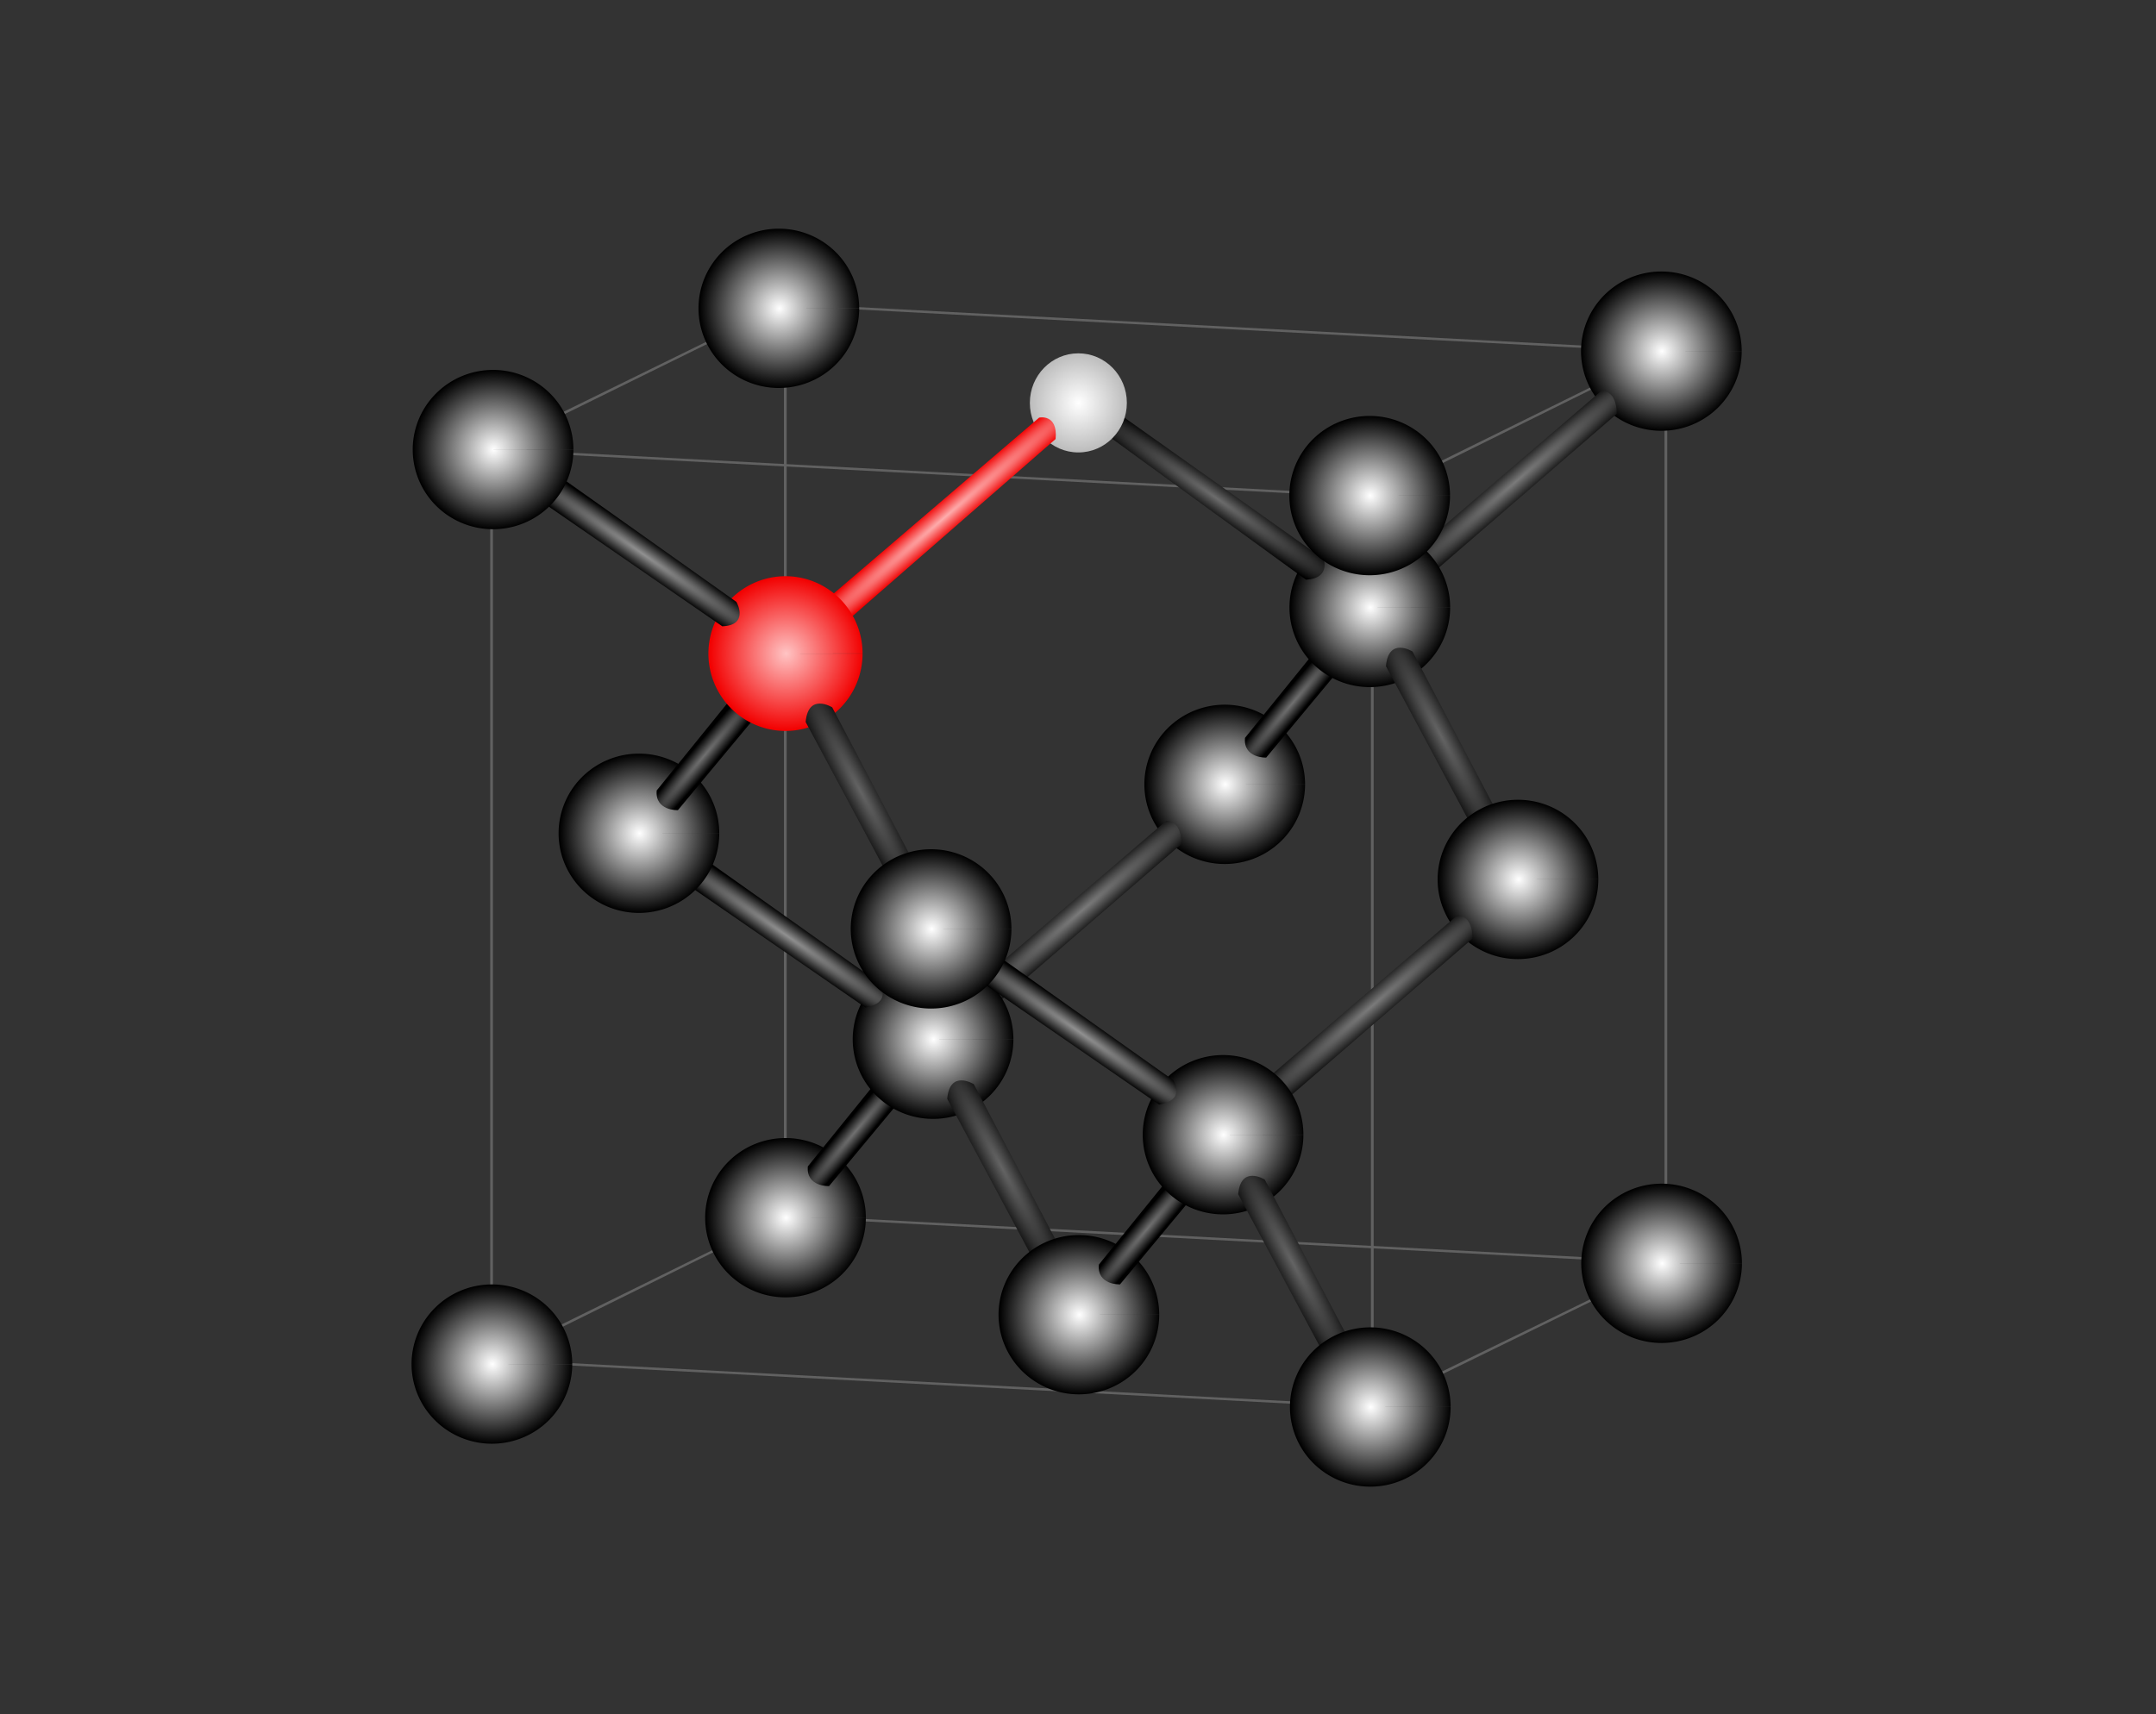 <?xml version="1.0" encoding="UTF-8" standalone="no"?>
<!-- Created with Inkscape (http://www.inkscape.org/) -->

<svg
   version="1.1"
   id="svg101653"
   width="1114"
   height="886"
   viewBox="0 0 1114 886"
   sodipodi:docname="cubic_cell.svg"
   inkscape:version="1.2.1 (9c6d41e410, 2022-07-14, custom)"
   xmlns:inkscape="http://www.inkscape.org/namespaces/inkscape"
   xmlns:sodipodi="http://sodipodi.sourceforge.net/DTD/sodipodi-0.dtd"
   xmlns:xlink="http://www.w3.org/1999/xlink"
   xmlns="http://www.w3.org/2000/svg"
   xmlns:svg="http://www.w3.org/2000/svg">
  <rect x="0" y="0" width="1114" height="886" fill="#333333" stroke="none"/>
  <defs
     id="defs101657">
    <linearGradient
       inkscape:collect="always"
       id="linearGradient204168">
      <stop
         style="stop-color:#7b7b7b;stop-opacity:1;"
         offset="0"
         id="stop204164" />
      <stop
         style="stop-color:#000000;stop-opacity:1;"
         offset="1"
         id="stop204166" />
    </linearGradient>
    <linearGradient
       inkscape:collect="always"
       id="linearGradient204148">
      <stop
         style="stop-color:#6d6d6d;stop-opacity:1;"
         offset="0"
         id="stop204144" />
      <stop
         style="stop-color:#000000;stop-opacity:1;"
         offset="1"
         id="stop204146" />
    </linearGradient>
    <linearGradient
       inkscape:collect="always"
       id="linearGradient204138">
      <stop
         style="stop-color:#feaeae;stop-opacity:1;"
         offset="0"
         id="stop204134" />
      <stop
         style="stop-color:#f00000;stop-opacity:1;"
         offset="1"
         id="stop204136" />
    </linearGradient>
    <linearGradient
       inkscape:collect="always"
       id="linearGradient203885">
      <stop
         style="stop-color:#919191;stop-opacity:1;"
         offset="0"
         id="stop203881" />
      <stop
         style="stop-color:#000000;stop-opacity:1;"
         offset="1"
         id="stop203883" />
    </linearGradient>
    <radialGradient
       inkscape:collect="always"
       xlink:href="#linearGradient75510"
       id="radialGradient75512-5-54"
       cx="468.11"
       cy="43.287"
       fx="468.11"
       fy="43.287"
       r="0.991"
       gradientTransform="matrix(41.871,0,0,41.523,-17945.142,-1177.988)"
       gradientUnits="userSpaceOnUse" />
    <linearGradient
       inkscape:collect="always"
       id="linearGradient75510">
      <stop
         style="stop-color:#ffffff;stop-opacity:1;"
         offset="0"
         id="stop75506" />
      <stop
         style="stop-color:#000000;stop-opacity:1;"
         offset="1"
         id="stop75508" />
    </linearGradient>
    <radialGradient
       inkscape:collect="always"
       xlink:href="#linearGradient75510"
       id="radialGradient75512-5-6"
       cx="468.11"
       cy="43.287"
       fx="468.11"
       fy="43.287"
       r="0.991"
       gradientTransform="matrix(41.871,0,0,41.523,-18248.577,-1153.759)"
       gradientUnits="userSpaceOnUse" />
    <radialGradient
       inkscape:collect="always"
       xlink:href="#linearGradient75510"
       id="radialGradient75512-5-30"
       cx="468.11"
       cy="43.287"
       fx="468.11"
       fy="43.287"
       r="0.991"
       gradientTransform="matrix(41.871,0,0,41.523,-18173.185,-1426.174)"
       gradientUnits="userSpaceOnUse" />
    <radialGradient
       inkscape:collect="always"
       xlink:href="#linearGradient75510"
       id="radialGradient75512-5-49"
       cx="468.11"
       cy="43.287"
       fx="468.11"
       fy="43.287"
       r="0.991"
       gradientTransform="matrix(41.871,0,0,41.523,-18248.324,-1624.604)"
       gradientUnits="userSpaceOnUse" />
    <radialGradient
       inkscape:collect="always"
       xlink:href="#linearGradient75510"
       id="radialGradient75512-5-26"
       cx="468.11"
       cy="43.287"
       fx="468.11"
       fy="43.287"
       r="0.991"
       gradientTransform="matrix(41.871,0,0,41.523,-17945.532,-1649.648)"
       gradientUnits="userSpaceOnUse" />
    <radialGradient
       inkscape:collect="always"
       xlink:href="#linearGradient88373"
       id="radialGradient88375"
       cx="25.164"
       cy="137.965"
       fx="25.164"
       fy="137.965"
       r="0.392"
       gradientTransform="matrix(-23.842,12.01,-151.798,-271.75,23005.63,37627.268)"
       gradientUnits="userSpaceOnUse" />
    <linearGradient
       inkscape:collect="always"
       id="linearGradient88373">
      <stop
         style="stop-color:#727272;stop-opacity:1;"
         offset="0"
         id="stop88369" />
      <stop
         style="stop-color:#000000;stop-opacity:1;"
         offset="1"
         id="stop88371" />
    </linearGradient>
    <radialGradient
       inkscape:collect="always"
       xlink:href="#linearGradient88419"
       id="radialGradient88421"
       cx="28.372"
       cy="134.63"
       fx="28.372"
       fy="134.63"
       r="0.399"
       gradientTransform="matrix(37.7,-17.183,101.486,200.789,-13043.245,-26330.904)"
       gradientUnits="userSpaceOnUse" />
    <linearGradient
       inkscape:collect="always"
       id="linearGradient88419">
      <stop
         style="stop-color:#878787;stop-opacity:1;"
         offset="0"
         id="stop88415" />
      <stop
         style="stop-color:#000000;stop-opacity:1;"
         offset="1"
         id="stop88417" />
    </linearGradient>
    <radialGradient
       inkscape:collect="always"
       xlink:href="#linearGradient88411"
       id="radialGradient88413"
       cx="24.151"
       cy="135.116"
       fx="24.151"
       fy="135.116"
       r="0.451"
       gradientTransform="matrix(42.207,-19.781,110.194,212.018,-14517.085,-27922.901)"
       gradientUnits="userSpaceOnUse" />
    <linearGradient
       inkscape:collect="always"
       id="linearGradient88411">
      <stop
         style="stop-color:#949494;stop-opacity:1;"
         offset="0"
         id="stop88407" />
      <stop
         style="stop-color:#000000;stop-opacity:1;"
         offset="1"
         id="stop88409" />
    </linearGradient>
    <radialGradient
       inkscape:collect="always"
       xlink:href="#linearGradient75510"
       id="radialGradient75512-5"
       cx="468.11"
       cy="43.287"
       fx="468.11"
       fy="43.287"
       r="0.991"
       gradientTransform="matrix(41.871,0,0,41.523,-17870.576,-1507.079)"
       gradientUnits="userSpaceOnUse" />
    <radialGradient
       inkscape:collect="always"
       xlink:href="#linearGradient75510"
       id="radialGradient75512-5-3"
       cx="468.11"
       cy="43.287"
       fx="468.11"
       fy="43.287"
       r="0.991"
       gradientTransform="matrix(41.871,0,0,41.523,-17719.153,-1401.323)"
       gradientUnits="userSpaceOnUse" />
    <radialGradient
       inkscape:collect="always"
       xlink:href="#linearGradient88435"
       id="radialGradient88437"
       cx="30.061"
       cy="136.583"
       fx="30.061"
       fy="136.583"
       r="0.702"
       gradientTransform="matrix(116.219,79.581,-14.568,19.185,304.863,-4667.806)"
       gradientUnits="userSpaceOnUse" />
    <linearGradient
       inkscape:collect="always"
       id="linearGradient88435">
      <stop
         style="stop-color:#818181;stop-opacity:1;"
         offset="0"
         id="stop88431" />
      <stop
         style="stop-color:#000000;stop-opacity:1;"
         offset="1"
         id="stop88433" />
    </linearGradient>
    <radialGradient
       inkscape:collect="always"
       xlink:href="#linearGradient75510"
       id="radialGradient75512-5-4"
       cx="468.11"
       cy="43.287"
       fx="468.11"
       fy="43.287"
       r="0.991"
       gradientTransform="matrix(41.871,0,0,41.523,-18098.007,-1104.232)"
       gradientUnits="userSpaceOnUse" />
    <radialGradient
       inkscape:collect="always"
       xlink:href="#linearGradient75510"
       id="radialGradient75512-5-5"
       cx="468.11"
       cy="43.287"
       fx="468.11"
       fy="43.287"
       r="0.991"
       gradientTransform="matrix(41.871,0,0,41.523,-17793.932,-1129.236)"
       gradientUnits="userSpaceOnUse" />
    <radialGradient
       inkscape:collect="always"
       xlink:href="#linearGradient75510"
       id="radialGradient75512-9-2"
       cx="468.11"
       cy="43.287"
       fx="468.11"
       fy="43.287"
       r="0.991"
       gradientTransform="matrix(41.871,0,0,41.523,-18097.073,-1283.528)"
       gradientUnits="userSpaceOnUse" />
    <radialGradient
       inkscape:collect="always"
       xlink:href="#linearGradient75430"
       id="radialGradient75432-3"
       cx="464.478"
       cy="46.423"
       fx="464.478"
       fy="46.423"
       r="0.951"
       gradientTransform="matrix(41.871,0,0,42.036,-17869.492,-1531.086)"
       gradientUnits="userSpaceOnUse" />
    <linearGradient
       inkscape:collect="always"
       id="linearGradient75430">
      <stop
         style="stop-color:#ffc4c4;stop-opacity:1;"
         offset="0"
         id="stop75426" />
      <stop
         style="stop-color:#f20000;stop-opacity:1;"
         offset="1"
         id="stop75428" />
    </linearGradient>
    <radialGradient
       inkscape:collect="always"
       xlink:href="#linearGradient75737"
       id="radialGradient75739-6"
       cx="462.566"
       cy="45.086"
       fx="462.566"
       fy="45.086"
       r="1.359"
       gradientTransform="matrix(4.708,-6.775,154.009,106.301,-7622.349,-1293.752)"
       gradientUnits="userSpaceOnUse" />
    <linearGradient
       inkscape:collect="always"
       id="linearGradient75737">
      <stop
         style="stop-color:#ffadad;stop-opacity:1;"
         offset="0"
         id="stop75733" />
      <stop
         style="stop-color:#f00000;stop-opacity:1;"
         offset="1"
         id="stop75735" />
    </linearGradient>
    <radialGradient
       inkscape:collect="always"
       xlink:href="#linearGradient73912"
       id="radialGradient73914-1"
       cx="460.822"
       cy="43.885"
       fx="460.822"
       fy="43.885"
       r="0.624"
       gradientTransform="matrix(40.143,0,0,41.024,-17071.733,-1484.893)"
       gradientUnits="userSpaceOnUse" />
    <linearGradient
       inkscape:collect="always"
       id="linearGradient73912">
      <stop
         style="stop-color:#ffffff;stop-opacity:1;"
         offset="0"
         id="stop73908" />
      <stop
         style="stop-color:#bcbcbc;stop-opacity:1;"
         offset="1"
         id="stop73910" />
    </linearGradient>
    <radialGradient
       inkscape:collect="always"
       xlink:href="#linearGradient88403"
       id="radialGradient88405"
       cx="25.078"
       cy="135.625"
       fx="25.078"
       fy="135.625"
       r="0.388"
       gradientTransform="matrix(36.253,25.882,-111.953,141.406,15731.162,-19546.77)"
       gradientUnits="userSpaceOnUse" />
    <linearGradient
       inkscape:collect="always"
       id="linearGradient88403">
      <stop
         style="stop-color:#6f6f6f;stop-opacity:1;"
         offset="0"
         id="stop88399" />
      <stop
         style="stop-color:#000000;stop-opacity:1;"
         offset="1"
         id="stop88401" />
    </linearGradient>
    <radialGradient
       inkscape:collect="always"
       xlink:href="#linearGradient88196"
       id="radialGradient88198"
       cx="26.836"
       cy="139.914"
       fx="26.836"
       fy="139.914"
       r="0.705"
       gradientTransform="matrix(-6.554,8.304,-99.547,-70.847,15684.892,10257.857)"
       gradientUnits="userSpaceOnUse" />
    <linearGradient
       inkscape:collect="always"
       id="linearGradient88196">
      <stop
         style="stop-color:#6a6a6a;stop-opacity:1;"
         offset="0"
         id="stop88192" />
      <stop
         style="stop-color:#000000;stop-opacity:1;"
         offset="1"
         id="stop88194" />
    </linearGradient>
    <radialGradient
       inkscape:collect="always"
       xlink:href="#linearGradient88257"
       id="radialGradient88259"
       cx="28.974"
       cy="140.655"
       fx="28.974"
       fy="140.655"
       r="0.701"
       gradientTransform="matrix(-9.239,11.984,-110.071,-76.522,17481.645,11033.91)"
       gradientUnits="userSpaceOnUse" />
    <linearGradient
       inkscape:collect="always"
       id="linearGradient88257">
      <stop
         style="stop-color:#5c5c5c;stop-opacity:1;"
         offset="0"
         id="stop88253" />
      <stop
         style="stop-color:#000000;stop-opacity:1;"
         offset="1"
         id="stop88255" />
    </linearGradient>
    <radialGradient
       inkscape:collect="always"
       xlink:href="#linearGradient88267"
       id="radialGradient88269"
       cx="24.671"
       cy="140.063"
       fx="24.671"
       fy="140.063"
       r="0.713"
       gradientTransform="matrix(10.16,11.008,-125.21,104.214,18714.615,-14289.869)"
       gradientUnits="userSpaceOnUse" />
    <linearGradient
       inkscape:collect="always"
       id="linearGradient88267">
      <stop
         style="stop-color:#696969;stop-opacity:1;"
         offset="0"
         id="stop88263" />
      <stop
         style="stop-color:#000000;stop-opacity:1;"
         offset="1"
         id="stop88265" />
    </linearGradient>
    <radialGradient
       inkscape:collect="always"
       xlink:href="#linearGradient88427"
       id="radialGradient88429"
       cx="29.395"
       cy="135.199"
       fx="29.395"
       fy="135.199"
       r="0.341"
       gradientTransform="matrix(39.093,28.659,-124.629,153.303,17462.259,-21316.833)"
       gradientUnits="userSpaceOnUse" />
    <linearGradient
       inkscape:collect="always"
       id="linearGradient88427">
      <stop
         style="stop-color:#929292;stop-opacity:1;"
         offset="0"
         id="stop88423" />
      <stop
         style="stop-color:#000000;stop-opacity:1;"
         offset="1"
         id="stop88425" />
    </linearGradient>
    <radialGradient
       inkscape:collect="always"
       xlink:href="#linearGradient75510"
       id="radialGradient75512-5-8"
       cx="468.11"
       cy="43.287"
       fx="468.11"
       fy="43.287"
       r="0.991"
       gradientTransform="matrix(41.871,0,0,41.523,-18097.067,-1574.735)"
       gradientUnits="userSpaceOnUse" />
    <radialGradient
       inkscape:collect="always"
       xlink:href="#linearGradient88395"
       id="radialGradient88397"
       cx="23.688"
       cy="137.027"
       fx="23.688"
       fy="137.027"
       r="0.806"
       gradientTransform="matrix(131.669,-112.679,20.213,21.299,-4530.055,125.185)"
       gradientUnits="userSpaceOnUse" />
    <linearGradient
       inkscape:collect="always"
       id="linearGradient88395">
      <stop
         style="stop-color:#747474;stop-opacity:1;"
         offset="0"
         id="stop88391" />
      <stop
         style="stop-color:#000000;stop-opacity:1;"
         offset="1"
         id="stop88393" />
    </linearGradient>
    <radialGradient
       inkscape:collect="always"
       xlink:href="#linearGradient75510"
       id="radialGradient75512-5-52"
       cx="468.11"
       cy="43.287"
       fx="468.11"
       fy="43.287"
       r="0.991"
       gradientTransform="matrix(41.871,0,0,41.523,-18324.304,-1351.782)"
       gradientUnits="userSpaceOnUse" />
    <radialGradient
       inkscape:collect="always"
       xlink:href="#linearGradient75751"
       id="radialGradient75753-9"
       cx="466.3"
       cy="44.852"
       fx="466.3"
       fy="44.852"
       r="1.237"
       gradientTransform="matrix(5.329,6.076,-101.002,87.986,3700.767,-6424.555)"
       gradientUnits="userSpaceOnUse" />
    <linearGradient
       inkscape:collect="always"
       id="linearGradient75751">
      <stop
         style="stop-color:#888888;stop-opacity:1;"
         offset="0"
         id="stop75747" />
      <stop
         style="stop-color:#000000;stop-opacity:1;"
         offset="1"
         id="stop75749" />
    </linearGradient>
    <radialGradient
       inkscape:collect="always"
       xlink:href="#linearGradient75916"
       id="radialGradient75918-7"
       cx="463.457"
       cy="47.701"
       fx="463.457"
       fy="47.701"
       r="0.593"
       gradientTransform="matrix(8.288,6.939,-86.801,102.991,1835.446,-7654.596)"
       gradientUnits="userSpaceOnUse" />
    <linearGradient
       inkscape:collect="always"
       id="linearGradient75916">
      <stop
         style="stop-color:#717171;stop-opacity:1;"
         offset="0"
         id="stop75912" />
      <stop
         style="stop-color:#000000;stop-opacity:1;"
         offset="1"
         id="stop75914" />
    </linearGradient>
    <radialGradient
       inkscape:collect="always"
       xlink:href="#linearGradient88721"
       id="radialGradient88723"
       cx="27.298"
       cy="138.686"
       fx="27.298"
       fy="138.686"
       r="0.4"
       gradientTransform="matrix(-27.617,13.385,-119.846,-222.989,18988.342,31045.823)"
       gradientUnits="userSpaceOnUse" />
    <linearGradient
       inkscape:collect="always"
       id="linearGradient88721">
      <stop
         style="stop-color:#646464;stop-opacity:1;"
         offset="0"
         id="stop88717" />
      <stop
         style="stop-color:#000000;stop-opacity:1;"
         offset="1"
         id="stop88719" />
    </linearGradient>
    <radialGradient
       inkscape:collect="always"
       xlink:href="#linearGradient75510"
       id="radialGradient75512-1-6"
       cx="468.11"
       cy="43.287"
       fx="468.11"
       fy="43.287"
       r="0.991"
       gradientTransform="matrix(41.871,0,0,41.523,-17946.39,-1233.752)"
       gradientUnits="userSpaceOnUse" />
    <radialGradient
       inkscape:collect="always"
       xlink:href="#linearGradient88206"
       id="radialGradient88208"
       cx="26.813"
       cy="140.807"
       fx="26.813"
       fy="140.807"
       r="0.72"
       gradientTransform="matrix(7.151,7.139,-118.659,107.196,18095.451,-14657.251)"
       gradientUnits="userSpaceOnUse" />
    <linearGradient
       inkscape:collect="always"
       id="linearGradient88206">
      <stop
         style="stop-color:#585858;stop-opacity:1;"
         offset="0"
         id="stop88202" />
      <stop
         style="stop-color:#000000;stop-opacity:1;"
         offset="1"
         id="stop88204" />
    </linearGradient>
    <radialGradient
       inkscape:collect="always"
       xlink:href="#linearGradient88435"
       id="radialGradient88737"
       cx="28.335"
       cy="139.257"
       fx="28.335"
       fy="139.257"
       r="0.342"
       gradientTransform="matrix(41.05,31.454,-110.601,130.163,15925.636,-18493.163)"
       gradientUnits="userSpaceOnUse" />
    <radialGradient
       inkscape:collect="always"
       xlink:href="#linearGradient75510"
       id="radialGradient75512-5-9"
       cx="468.11"
       cy="43.287"
       fx="468.11"
       fy="43.287"
       r="0.991"
       gradientTransform="matrix(41.871,0,0,41.523,-17870.403,-1327.166)"
       gradientUnits="userSpaceOnUse" />
    <radialGradient
       inkscape:collect="always"
       xlink:href="#linearGradient75510"
       id="radialGradient75512-5-2"
       cx="468.11"
       cy="43.287"
       fx="468.11"
       fy="43.287"
       r="0.991"
       gradientTransform="matrix(41.871,0,0,41.523,-17793.997,-1599.323)"
       gradientUnits="userSpaceOnUse" />
    <radialGradient
       inkscape:collect="always"
       xlink:href="#linearGradient75510"
       id="radialGradient75512-5-52-2"
       cx="468.11"
       cy="43.287"
       fx="468.11"
       fy="43.287"
       r="0.991"
       gradientTransform="matrix(41.871,0,0,41.523,-19197.641,-1638.019)"
       gradientUnits="userSpaceOnUse" />
    <radialGradient
       inkscape:collect="always"
       xlink:href="#linearGradient75510"
       id="radialGradient75512-5-52-9"
       cx="468.11"
       cy="43.287"
       fx="468.11"
       fy="43.287"
       r="0.991"
       gradientTransform="matrix(41.871,0,0,41.523,-18741.645,-1615.891)"
       gradientUnits="userSpaceOnUse" />
    <radialGradient
       inkscape:collect="always"
       xlink:href="#linearGradient75510"
       id="radialGradient75512-5-52-97"
       cx="468.11"
       cy="43.287"
       fx="468.11"
       fy="43.287"
       r="0.991"
       gradientTransform="matrix(41.871,0,0,41.523,-18741.525,-1144.452)"
       gradientUnits="userSpaceOnUse" />
    <radialGradient
       inkscape:collect="always"
       xlink:href="#linearGradient75510"
       id="radialGradient75512-5-52-29"
       cx="468.11"
       cy="43.287"
       fx="468.11"
       fy="43.287"
       r="0.991"
       gradientTransform="matrix(41.871,0,0,41.523,-19042.614,-1117.89)"
       gradientUnits="userSpaceOnUse" />
    <radialGradient
       inkscape:collect="always"
       xlink:href="#linearGradient75510"
       id="radialGradient75512-5-52-4"
       cx="468.11"
       cy="43.287"
       fx="468.11"
       fy="43.287"
       r="0.991"
       gradientTransform="matrix(41.871,0,0,41.523,-19194.202,-1168.03)"
       gradientUnits="userSpaceOnUse" />
    <radialGradient
       inkscape:collect="always"
       xlink:href="#linearGradient75510"
       id="radialGradient75512-5-52-5"
       cx="468.11"
       cy="43.287"
       fx="468.11"
       fy="43.287"
       r="0.991"
       gradientTransform="matrix(41.871,0,0,41.523,-19117.951,-1260.258)"
       gradientUnits="userSpaceOnUse" />
    <radialGradient
       inkscape:collect="always"
       xlink:href="#linearGradient75510"
       id="radialGradient75512-5-52-1"
       cx="468.11"
       cy="43.287"
       fx="468.11"
       fy="43.287"
       r="0.991"
       gradientTransform="matrix(41.871,0,0,41.523,-19269.929,-1366.71)"
       gradientUnits="userSpaceOnUse" />
    <radialGradient
       inkscape:collect="always"
       xlink:href="#linearGradient75510"
       id="radialGradient75512-5-52-47"
       cx="468.11"
       cy="43.287"
       fx="468.11"
       fy="43.287"
       r="0.991"
       gradientTransform="matrix(41.871,0,0,41.523,-18967.257,-1391.995)"
       gradientUnits="userSpaceOnUse" />
    <radialGradient
       inkscape:collect="always"
       xlink:href="#linearGradient75510"
       id="radialGradient75512-5-52-3"
       cx="468.11"
       cy="43.287"
       fx="468.11"
       fy="43.287"
       r="0.991"
       gradientTransform="matrix(41.871,0,0,41.523,-18892.292,-1483.414)"
       gradientUnits="userSpaceOnUse" />
    <radialGradient
       inkscape:collect="always"
       xlink:href="#linearGradient75510"
       id="radialGradient75512-5-52-54"
       cx="468.11"
       cy="43.287"
       fx="468.11"
       fy="43.287"
       r="0.991"
       gradientTransform="matrix(41.871,0,0,41.523,-18815.736,-1342.862)"
       gradientUnits="userSpaceOnUse" />
    <radialGradient
       inkscape:collect="always"
       xlink:href="#linearGradient75510"
       id="radialGradient75512-5-52-0"
       cx="468.11"
       cy="43.287"
       fx="468.11"
       fy="43.287"
       r="0.991"
       gradientTransform="matrix(41.871,0,0,41.523,-18892.358,-1541.234)"
       gradientUnits="userSpaceOnUse" />
    <radialGradient
       inkscape:collect="always"
       xlink:href="#linearGradient75510"
       id="radialGradient75512-5-52-92"
       cx="468.11"
       cy="43.287"
       fx="468.11"
       fy="43.287"
       r="0.991"
       gradientTransform="matrix(41.871,0,0,41.523,-19345.303,-1565.025)"
       gradientUnits="userSpaceOnUse" />
    <radialGradient
       inkscape:collect="always"
       xlink:href="#linearGradient75510"
       id="radialGradient75512-5-52-26"
       cx="468.11"
       cy="43.287"
       fx="468.11"
       fy="43.287"
       r="0.991"
       gradientTransform="matrix(41.871,0,0,41.523,-19118.972,-1317.29)"
       gradientUnits="userSpaceOnUse" />
    <radialGradient
       inkscape:collect="always"
       xlink:href="#linearGradient75510"
       id="radialGradient75512-5-52-04"
       cx="468.11"
       cy="43.287"
       fx="468.11"
       fy="43.287"
       r="0.991"
       gradientTransform="matrix(41.871,0,0,41.523,-18968.113,-1210.915)"
       gradientUnits="userSpaceOnUse" />
    <radialGradient
       inkscape:collect="always"
       xlink:href="#linearGradient75510"
       id="radialGradient75512-5-52-27"
       cx="468.11"
       cy="43.287"
       fx="468.11"
       fy="43.287"
       r="0.991"
       gradientTransform="matrix(41.871,0,0,41.523,-18892.041,-1070.188)"
       gradientUnits="userSpaceOnUse" />
    <radialGradient
       inkscape:collect="always"
       xlink:href="#linearGradient75510"
       id="radialGradient75512-5-52-06"
       cx="468.11"
       cy="43.287"
       fx="468.11"
       fy="43.287"
       r="0.991"
       gradientTransform="matrix(41.871,0,0,41.523,-19345.903,-1092.376)"
       gradientUnits="userSpaceOnUse" />
    <radialGradient
       inkscape:collect="always"
       xlink:href="#linearGradient75430"
       id="radialGradient75432-3-7"
       cx="464.478"
       cy="46.423"
       fx="464.478"
       fy="46.423"
       r="0.951"
       gradientTransform="matrix(41.871,0,0,42.036,-19042.112,-1613.641)"
       gradientUnits="userSpaceOnUse" />
    <radialGradient
       inkscape:collect="always"
       xlink:href="#linearGradient73912"
       id="radialGradient73914-1-3"
       cx="460.822"
       cy="43.885"
       fx="460.822"
       fy="43.885"
       r="0.624"
       gradientTransform="matrix(40.143,0,0,41.024,-17941.646,-1592.104)"
       gradientUnits="userSpaceOnUse" />
    <radialGradient
       inkscape:collect="always"
       xlink:href="#linearGradient75916"
       id="radialGradient75918-7-3"
       cx="463.457"
       cy="47.701"
       fx="463.457"
       fy="47.701"
       r="0.593"
       gradientTransform="matrix(8.288,6.939,-86.801,102.991,663.245,-7738.122)"
       gradientUnits="userSpaceOnUse" />
    <radialGradient
       inkscape:collect="always"
       xlink:href="#linearGradient88721"
       id="radialGradient88723-1"
       cx="27.298"
       cy="138.686"
       fx="27.298"
       fy="138.686"
       r="0.4"
       gradientTransform="matrix(-27.617,13.385,-119.846,-222.989,17819.304,30968.655)"
       gradientUnits="userSpaceOnUse" />
    <radialGradient
       inkscape:collect="always"
       xlink:href="#linearGradient88721"
       id="radialGradient88723-9"
       cx="27.298"
       cy="138.686"
       fx="27.298"
       fy="138.686"
       r="0.4"
       gradientTransform="matrix(-27.617,13.385,-119.846,-222.989,18119.133,30939.795)"
       gradientUnits="userSpaceOnUse" />
    <radialGradient
       inkscape:collect="always"
       xlink:href="#linearGradient88721"
       id="radialGradient88723-5"
       cx="27.298"
       cy="138.686"
       fx="27.298"
       fy="138.686"
       r="0.4"
       gradientTransform="matrix(-27.617,13.385,-119.846,-222.989,18042.796,31212.722)"
       gradientUnits="userSpaceOnUse" />
    <radialGradient
       inkscape:collect="always"
       xlink:href="#linearGradient88721"
       id="radialGradient88723-3"
       cx="27.298"
       cy="138.686"
       fx="27.298"
       fy="138.686"
       r="0.4"
       gradientTransform="matrix(-27.617,13.385,-119.846,-222.989,17892.445,31163.405)"
       gradientUnits="userSpaceOnUse" />
    <radialGradient
       inkscape:collect="always"
       xlink:href="#linearGradient75916"
       id="radialGradient75918-7-1"
       cx="463.457"
       cy="47.701"
       fx="463.457"
       fy="47.701"
       r="0.593"
       gradientTransform="matrix(8.288,6.939,-86.801,102.991,891.683,-7493.036)"
       gradientUnits="userSpaceOnUse" />
    <radialGradient
       inkscape:collect="always"
       xlink:href="#linearGradient75916"
       id="radialGradient75918-7-8"
       cx="463.457"
       cy="47.701"
       fx="463.457"
       fy="47.701"
       r="0.593"
       gradientTransform="matrix(8.288,6.939,-86.801,102.991,741.335,-7543.824)"
       gradientUnits="userSpaceOnUse" />
    <radialGradient
       inkscape:collect="always"
       xlink:href="#linearGradient75916"
       id="radialGradient75918-7-0"
       cx="463.457"
       cy="47.701"
       fx="463.457"
       fy="47.701"
       r="0.593"
       gradientTransform="matrix(8.288,6.939,-86.801,102.991,967.216,-7765.303)"
       gradientUnits="userSpaceOnUse" />
    <radialGradient
       inkscape:collect="always"
       xlink:href="#linearGradient203885"
       id="radialGradient203887"
       cx="332.136"
       cy="286.215"
       fx="332.136"
       fy="286.215"
       r="48.631"
       gradientTransform="matrix(2.204,1.529,-0.096,0.139,-372.251,-261.245)"
       gradientUnits="userSpaceOnUse" />
    <radialGradient
       inkscape:collect="always"
       xlink:href="#linearGradient203885"
       id="radialGradient203887-4"
       cx="332.136"
       cy="286.215"
       fx="332.136"
       fy="286.215"
       r="48.631"
       gradientTransform="matrix(2.204,1.529,-0.096,0.139,-146.551,-14.062)"
       gradientUnits="userSpaceOnUse" />
    <radialGradient
       inkscape:collect="always"
       xlink:href="#linearGradient203885"
       id="radialGradient203887-1"
       cx="332.136"
       cy="286.215"
       fx="332.136"
       fy="286.215"
       r="48.631"
       gradientTransform="matrix(2.204,1.529,-0.096,0.139,-298.322,-64.26)"
       gradientUnits="userSpaceOnUse" />
    <radialGradient
       inkscape:collect="always"
       xlink:href="#linearGradient204138"
       id="radialGradient204140"
       cx="487.651"
       cy="267.514"
       fx="487.651"
       fy="267.514"
       r="57.882"
       gradientTransform="matrix(2.031,-1.749,0.092,0.107,-527.408,1092.102)"
       gradientUnits="userSpaceOnUse" />
    <radialGradient
       inkscape:collect="always"
       xlink:href="#linearGradient204148"
       id="radialGradient204150"
       cx="628.468"
       cy="257.4"
       fx="628.468"
       fy="257.4"
       r="57.421"
       gradientTransform="matrix(1.492,1.04,-0.094,0.135,-284.997,-430.972)"
       gradientUnits="userSpaceOnUse" />
    <radialGradient
       inkscape:collect="always"
       xlink:href="#linearGradient204168"
       id="radialGradient204170"
       cx="709.085"
       cy="519.491"
       fx="709.085"
       fy="519.491"
       r="51.773"
       gradientTransform="matrix(2.053,-1.765,0.13,0.151,-814.187,1692.893)"
       gradientUnits="userSpaceOnUse" />
    <radialGradient
       inkscape:collect="always"
       xlink:href="#linearGradient204168"
       id="radialGradient204170-6"
       cx="709.085"
       cy="519.491"
       fx="709.085"
       fy="519.491"
       r="51.773"
       gradientTransform="matrix(2.053,-1.765,0.13,0.151,-964.576,1644.015)"
       gradientUnits="userSpaceOnUse" />
    <radialGradient
       inkscape:collect="always"
       xlink:href="#linearGradient204168"
       id="radialGradient204170-1"
       cx="709.085"
       cy="519.491"
       fx="709.085"
       fy="519.491"
       r="51.773"
       gradientTransform="matrix(2.053,-1.765,0.13,0.151,-739.677,1421.714)"
       gradientUnits="userSpaceOnUse" />
  </defs>
  <sodipodi:namedview
     id="namedview101655"
     pagecolor="#ffffff"
     bordercolor="#000000"
     borderopacity="0.25"
     inkscape:showpageshadow="2"
     inkscape:pageopacity="0.0"
     inkscape:pagecheckerboard="0"
     inkscape:deskcolor="#d1d1d1"
     showgrid="false"
     inkscape:zoom="0.92993539"
     inkscape:cx="1376.4397"
     inkscape:cy="417.23329"
     inkscape:window-width="1906"
     inkscape:window-height="1020"
     inkscape:window-x="5"
     inkscape:window-y="51"
     inkscape:window-maximized="1"
     inkscape:current-layer="g101659" />
  <g
     inkscape:groupmode="layer"
     inkscape:label="Image"
     id="g101659">
    <rect
       style="fill:#616161;fill-opacity:1;stroke-width:17.532;stroke-linecap:butt;stroke-linejoin:round"
       id="rect88792-7-79"
       width="1.228"
       height="456.326"
       x="688.12"
       y="-750.308"
       transform="matrix(-0.058,0.998,-0.999,-0.053,0,0)" />
    <path
       style="fill:#616161;fill-opacity:1;stroke-width:18.213;stroke-linecap:butt;stroke-linejoin:round"
       d="m 1729.517,234.629 150.821,-74.375 1.54,0.536 -151.528,74.948 z"
       id="path88916-2" />
    <path
       style="fill:#616161;fill-opacity:1;stroke-width:18.292;stroke-linecap:butt;stroke-linejoin:round"
       d="m 1274.743,209.895 151.878,-74.502 1.551,0.536 -152.591,75.077 z"
       id="path88916-6" />
    <path
       style="fill:#616161;fill-opacity:1;stroke-width:18.213;stroke-linecap:butt;stroke-linejoin:round"
       d="m 1275.607,681.078 150.821,-74.374 1.54,0.536 -151.528,74.948 z"
       id="path88916-1" />
    <rect
       style="fill:#616161;fill-opacity:1;stroke-width:17.532;stroke-linecap:butt;stroke-linejoin:round"
       id="rect88792-7-1"
       width="1.228"
       height="456.326"
       x="142.831"
       y="-1741.468"
       transform="matrix(-0.058,0.998,-0.999,-0.053,0,0)" />
    <rect
       style="fill:#616161;fill-opacity:1;stroke-width:17.532;stroke-linecap:butt;stroke-linejoin:round"
       id="rect88792-7-7"
       width="1.228"
       height="456.326"
       x="59.912"
       y="-1888.443"
       transform="matrix(-0.058,0.998,-0.999,-0.053,0,0)" />
    <rect
       style="fill:#616161;fill-opacity:1;stroke-width:17.532;stroke-linecap:butt;stroke-linejoin:round"
       id="rect88792-7-2"
       width="1.228"
       height="456.326"
       x="530.585"
       y="-1915.644"
       transform="matrix(-0.058,0.998,-0.999,-0.053,0,0)" />
    <rect
       style="fill:#616161;fill-opacity:1;stroke-width:19.032;stroke-linecap:butt;stroke-linejoin:round"
       id="rect88792-0"
       width="1.399"
       height="472.044"
       x="1729.053"
       y="233.751" />
    <rect
       style="fill:#616161;fill-opacity:1;stroke-width:19.032;stroke-linecap:butt;stroke-linejoin:round"
       id="rect88792-4"
       width="1.399"
       height="472.044"
       x="1880.924"
       y="159.4" />
    <path
       style="fill:#616161;fill-opacity:1;stroke-width:18.213;stroke-linecap:butt;stroke-linejoin:round"
       d="m 708.637,256 150.821,-74.375 1.54,0.536 -151.528,74.948 z"
       id="path88916-2-3" />
    <rect
       style="fill:#616161;fill-opacity:1;stroke-width:17.532;stroke-linecap:butt;stroke-linejoin:round"
       id="rect88792-7-7-5"
       width="1.228"
       height="456.326"
       x="135.058"
       y="-870.481"
       transform="matrix(-0.058,0.998,-0.999,-0.053,0,0)" />
    <rect
       style="fill:#616161;fill-opacity:1;stroke-width:19.032;stroke-linecap:butt;stroke-linejoin:round"
       id="rect88792-4-6"
       width="1.399"
       height="472.044"
       x="860.044"
       y="180.771" />
    <rect
       style="fill:#616161;fill-opacity:1;stroke-width:19.032;stroke-linecap:butt;stroke-linejoin:round"
       id="rect88792-8"
       width="1.399"
       height="472.044"
       x="1426.639"
       y="135.444" />
    <rect
       style="fill:#616161;fill-opacity:1;stroke-width:17.532;stroke-linecap:butt;stroke-linejoin:round"
       id="rect88792-7"
       width="1.228"
       height="456.326"
       x="612.686"
       y="-1768.07"
       transform="matrix(-0.058,0.998,-0.999,-0.053,0,0)" />
    <path
       style="fill:url(#radialGradient75512-5-54);fill-opacity:1;stroke-width:11.06;stroke-linecap:butt;stroke-linejoin:round"
       id="path75504-2-5"
       sodipodi:type="arc"
       sodipodi:cx="1654.9246"
       sodipodi:cy="619.38354"
       sodipodi:rx="41.510067"
       sodipodi:ry="41.164989"
       sodipodi:start="0"
       sodipodi:end="6.2814657"
       sodipodi:arc-type="slice"
       d="m 1696.435,619.384 a 41.51,41.165 0 0 1 -41.492,41.165 41.51,41.165 0 0 1 -41.528,-41.13 41.51,41.165 0 0 1 41.456,-41.2 41.51,41.165 0 0 1 41.564,41.094 l -41.51,0.071 z" />
    <path
       style="fill:url(#radialGradient75512-5-6);fill-opacity:1;stroke-width:11.06;stroke-linecap:butt;stroke-linejoin:round"
       id="path75504-2-74"
       sodipodi:type="arc"
       sodipodi:cx="1351.4886"
       sodipodi:cy="643.6156"
       sodipodi:rx="41.510067"
       sodipodi:ry="41.164989"
       sodipodi:start="0"
       sodipodi:end="6.2814657"
       sodipodi:arc-type="slice"
       d="m 1392.999,643.616 a 41.51,41.165 0 0 1 -41.492,41.165 41.51,41.165 0 0 1 -41.528,-41.13 41.51,41.165 0 0 1 41.456,-41.2 41.51,41.165 0 0 1 41.564,41.094 l -41.51,0.071 z" />
    <path
       style="fill:url(#radialGradient75512-5-30);fill-opacity:1;stroke-width:11.06;stroke-linecap:butt;stroke-linejoin:round"
       id="path75504-2-68"
       sodipodi:type="arc"
       sodipodi:cx="1426.8807"
       sodipodi:cy="371.19907"
       sodipodi:rx="41.510067"
       sodipodi:ry="41.164989"
       sodipodi:start="0"
       sodipodi:end="6.2814657"
       sodipodi:arc-type="slice"
       d="m 1468.391,371.199 a 41.51,41.165 0 0 1 -41.492,41.165 41.51,41.165 0 0 1 -41.528,-41.13 41.51,41.165 0 0 1 41.456,-41.2 41.51,41.165 0 0 1 41.563,41.094 l -41.51,0.071 z" />
    <path
       style="fill:url(#radialGradient75512-5-49);fill-opacity:1;stroke-width:11.06;stroke-linecap:butt;stroke-linejoin:round"
       id="path75504-2-689"
       sodipodi:type="arc"
       sodipodi:cx="1351.7424"
       sodipodi:cy="172.77119"
       sodipodi:rx="41.510067"
       sodipodi:ry="41.164989"
       sodipodi:start="0"
       sodipodi:end="6.2814657"
       sodipodi:arc-type="slice"
       d="m 1393.253,172.771 a 41.51,41.165 0 0 1 -41.492,41.165 41.51,41.165 0 0 1 -41.528,-41.13 41.51,41.165 0 0 1 41.456,-41.2 41.51,41.165 0 0 1 41.563,41.094 l -41.51,0.071 z" />
    <path
       style="fill:url(#radialGradient75512-5-26);fill-opacity:1;stroke-width:11.06;stroke-linecap:butt;stroke-linejoin:round"
       id="path75504-2-95"
       sodipodi:type="arc"
       sodipodi:cx="1654.5333"
       sodipodi:cy="147.72607"
       sodipodi:rx="41.510067"
       sodipodi:ry="41.164989"
       sodipodi:start="0"
       sodipodi:end="6.2814657"
       sodipodi:arc-type="slice"
       d="m 1696.043,147.726 a 41.51,41.165 0 0 1 -41.492,41.165 41.51,41.165 0 0 1 -41.528,-41.13 41.51,41.165 0 0 1 41.456,-41.2 41.51,41.165 0 0 1 41.563,41.094 l -41.51,0.071 z" />
    <path
       style="fill:url(#radialGradient88375);fill-opacity:1;stroke-width:18.213;stroke-linecap:butt;stroke-linejoin:round"
       d="m 1435.131,403.437 c -0.112,-15.969 12.966,-8.742 12.966,-8.742 l 42.439,79.95 -13.59,7.27 z"
       id="path88367"
       sodipodi:nodetypes="ccccc" />
    <path
       style="fill:url(#radialGradient88421);fill-opacity:1;stroke-width:18.213;stroke-linecap:butt;stroke-linejoin:round"
       d="m 1661.187,177.746 c 3.473,-13.333 14.067,-6.554 14.067,-6.554 l 42.368,80.261 -13.738,6.607 z"
       id="path88381"
       sodipodi:nodetypes="ccccc" />
    <path
       style="fill:url(#radialGradient88413);fill-opacity:1;stroke-width:18.213;stroke-linecap:butt;stroke-linejoin:round"
       d="m 1359.402,204.393 c -0.396,-18.133 13.115,-8.244 13.115,-8.244 l 50.571,95.27 -12.985,7.837 z"
       id="path88389"
       sodipodi:nodetypes="ccccc" />
    <rect
       style="fill:#616161;fill-opacity:1;stroke-width:19.032;stroke-linecap:butt;stroke-linejoin:round"
       id="rect88792"
       width="1.399"
       height="472.044"
       x="1274.626"
       y="209.864" />
    <path
       style="fill:#616161;fill-opacity:1;stroke-width:18.292;stroke-linecap:butt;stroke-linejoin:round"
       d="m 253.406,231.364 151.878,-74.502 1.551,0.536 -152.591,75.077 z"
       id="path88916-6-3" />
    <rect
       style="fill:#616161;fill-opacity:1;stroke-width:17.532;stroke-linecap:butt;stroke-linejoin:round"
       id="rect88792-7-1-6"
       width="1.228"
       height="456.326"
       x="218.098"
       y="-723.056"
       transform="matrix(-0.058,0.998,-0.999,-0.053,0,0)" />
    <rect
       style="fill:#616161;fill-opacity:1;stroke-width:19.032;stroke-linecap:butt;stroke-linejoin:round"
       id="rect88792-75"
       width="1.399"
       height="472.044"
       x="253.289"
       y="231.333" />
    <path
       style="fill:#616161;fill-opacity:1;stroke-width:18.222;stroke-linecap:butt;stroke-linejoin:round"
       d="m 1729.29,704.962 151.799,-73.973 1.549,0.536 -152.512,74.544 z"
       id="path88916" />
    <rect
       style="fill:#616161;fill-opacity:1;stroke-width:19.032;stroke-linecap:butt;stroke-linejoin:round"
       id="rect88792-0-8"
       width="1.399"
       height="472.044"
       x="708.357"
       y="255.422" />
    <path
       style="fill:#616161;fill-opacity:1;stroke-width:18.222;stroke-linecap:butt;stroke-linejoin:round"
       d="m 708.593,726.633 151.799,-73.973 1.549,0.536 -152.512,74.544 z"
       id="path88916-20" />
    <path
       style="fill:url(#radialGradient75512-5);fill-opacity:1;stroke-width:11.06;stroke-linecap:butt;stroke-linejoin:round"
       id="path75504-2"
       sodipodi:type="arc"
       sodipodi:cx="1729.4885"
       sodipodi:cy="290.29437"
       sodipodi:rx="41.510067"
       sodipodi:ry="41.164989"
       sodipodi:start="0"
       sodipodi:end="6.2814657"
       sodipodi:arc-type="slice"
       d="m 1770.999,290.294 a 41.51,41.165 0 0 1 -41.492,41.165 41.51,41.165 0 0 1 -41.528,-41.13 41.51,41.165 0 0 1 41.456,-41.2 41.51,41.165 0 0 1 41.563,41.094 l -41.51,0.071 z" />
    <path
       style="fill:url(#radialGradient75512-5-3);fill-opacity:1;stroke-width:11.06;stroke-linecap:butt;stroke-linejoin:round"
       id="path75504-2-2"
       sodipodi:type="arc"
       sodipodi:cx="1880.9122"
       sodipodi:cy="396.05029"
       sodipodi:rx="41.510067"
       sodipodi:ry="41.164989"
       sodipodi:start="0"
       sodipodi:end="6.2814657"
       sodipodi:arc-type="slice"
       d="m 1922.422,396.05 a 41.51,41.165 0 0 1 -41.492,41.165 41.51,41.165 0 0 1 -41.528,-41.13 41.51,41.165 0 0 1 41.456,-41.2 41.51,41.165 0 0 1 41.563,41.094 l -41.51,0.071 z" />
    <path
       style="fill:url(#radialGradient88437);fill-opacity:1;stroke-width:18.213;stroke-linecap:butt;stroke-linejoin:round"
       d="m 1759.118,319.335 89.369,62.739 c 0,0 -12.439,0.053 0,0 13.975,-0.053 8.918,-11.835 8.918,-11.835 l -90.134,-62.749 z"
       id="path88383"
       sodipodi:nodetypes="ccsccc" />
    <path
       style="fill:url(#radialGradient75512-5-4);fill-opacity:1;stroke-width:11.06;stroke-linecap:butt;stroke-linejoin:round"
       id="path75504-2-4"
       sodipodi:type="arc"
       sodipodi:cx="1502.0591"
       sodipodi:cy="693.14148"
       sodipodi:rx="41.510067"
       sodipodi:ry="41.164989"
       sodipodi:start="0"
       sodipodi:end="6.2814657"
       sodipodi:arc-type="slice"
       d="m 1543.569,693.141 a 41.51,41.165 0 0 1 -41.492,41.165 41.51,41.165 0 0 1 -41.528,-41.13 41.51,41.165 0 0 1 41.456,-41.2 41.51,41.165 0 0 1 41.564,41.094 l -41.51,0.071 z" />
    <path
       style="fill:url(#radialGradient75512-5-5);fill-opacity:1;stroke-width:11.06;stroke-linecap:butt;stroke-linejoin:round"
       id="path75504-2-6"
       sodipodi:type="arc"
       sodipodi:cx="1806.1332"
       sodipodi:cy="668.13916"
       sodipodi:rx="41.510067"
       sodipodi:ry="41.164989"
       sodipodi:start="0"
       sodipodi:end="6.2814657"
       sodipodi:arc-type="slice"
       d="m 1847.643,668.139 a 41.51,41.165 0 0 1 -41.492,41.165 41.51,41.165 0 0 1 -41.528,-41.13 41.51,41.165 0 0 1 41.456,-41.2 41.51,41.165 0 0 1 41.564,41.094 l -41.51,0.071 z" />
    <path
       style="fill:url(#radialGradient75512-9-2);fill-opacity:1;stroke-width:11.06;stroke-linecap:butt;stroke-linejoin:round"
       id="path75504-8-2"
       sodipodi:type="arc"
       sodipodi:cx="1502.9904"
       sodipodi:cy="513.84637"
       sodipodi:rx="41.510067"
       sodipodi:ry="41.164989"
       sodipodi:start="0"
       sodipodi:end="6.2814657"
       sodipodi:arc-type="slice"
       d="m 1544.5,513.846 a 41.51,41.165 0 0 1 -41.492,41.165 41.51,41.165 0 0 1 -41.528,-41.13 41.51,41.165 0 0 1 41.456,-41.2 41.51,41.165 0 0 1 41.564,41.094 l -41.51,0.071 z" />
    <path
       style="fill:url(#radialGradient75432-3);fill-opacity:1;stroke-width:11.06;stroke-linecap:butt;stroke-linejoin:round"
       id="path73968-5"
       sodipodi:type="arc"
       sodipodi:cx="1578.4824"
       sodipodi:cy="420.34793"
       sodipodi:rx="39.8311"
       sodipodi:ry="39.988155"
       sodipodi:start="0"
       sodipodi:end="6.2814657"
       sodipodi:arc-type="slice"
       d="m 1618.313,420.348 a 39.831,39.988 0 0 1 -39.814,39.988 39.831,39.988 0 0 1 -39.848,-39.954 39.831,39.988 0 0 1 39.78,-40.023 39.831,39.988 0 0 1 39.882,39.919 l -39.831,0.069 z" />
    <path
       style="fill:url(#radialGradient75739-6);fill-opacity:1;stroke-width:11.06;stroke-linecap:butt;stroke-linejoin:round"
       d="m 1555.34,394.522 c 3.266,10.301 -8.741,13.345 -8.741,13.345 l -104.475,-73.688 8.713,-12.191 z"
       id="path75627-9"
       sodipodi:nodetypes="ccccc" />
    <ellipse
       style="fill:url(#radialGradient73914-1);fill-opacity:1;stroke-width:10.826;stroke-linecap:butt;stroke-linejoin:round"
       id="path73881-2"
       cx="1427.096"
       cy="315.435"
       rx="25.063"
       ry="25.612" />
    <path
       style="fill:url(#radialGradient88405);fill-opacity:1;stroke-width:18.213;stroke-linecap:butt;stroke-linejoin:round"
       d="m 1471.864,249.287 12.258,8.93 -39.191,48.749 c 0,0 5.527,-2.569 0,0 -17.317,8.047 -14.068,-9.629 -14.068,-9.629 z"
       id="path88387"
       sodipodi:nodetypes="cccscc" />
    <path
       style="fill:url(#radialGradient88198);fill-opacity:1;stroke-width:18.213;stroke-linecap:butt;stroke-linejoin:round"
       d="m 1531.144,543.052 c 9.494,-12.549 9.494,-12.549 9.494,-12.549 l 90.13,63.44 c 0,0 -0.318,-9.942 0,0 0.318,9.942 -9.28,11.988 -9.28,11.988 z"
       id="path88190" />
    <path
       style="fill:url(#radialGradient88259);fill-opacity:1;stroke-width:18.213;stroke-linecap:butt;stroke-linejoin:round"
       d="m 1773.439,655.495 -90.981,-63.279 9.392,-11.928 89.234,62.003 c 0,0 -2.496,-10.911 0,0 2.496,10.911 -7.645,13.204 -7.645,13.204 z"
       id="path88251" />
    <rect
       style="fill:#616161;fill-opacity:1;stroke-width:19.032;stroke-linecap:butt;stroke-linejoin:round"
       id="rect88792-8-6"
       width="1.399"
       height="472.044"
       x="405.067"
       y="156.715" />
    <path
       style="fill:url(#radialGradient88269);fill-opacity:1;stroke-width:18.213;stroke-linecap:butt;stroke-linejoin:round"
       d="m 1377.667,611.902 9.606,11.269 90.858,-77.451 c 0,0 -4.891,13.557 0,0 4.215,-11.682 -8.324,-12.423 -8.324,-12.423 z"
       id="path88261"
       sodipodi:nodetypes="cccscc" />
    <path
       style="fill:url(#radialGradient88429);fill-opacity:1;stroke-width:18.213;stroke-linecap:butt;stroke-linejoin:round"
       d="m 1774.685,224.415 11.115,9.55 -32.956,41.18 c 0,0 20.84,-15.053 0,0 -16.59,11.983 -15.219,-5.098 -15.219,-5.098 z"
       id="path88379"
       sodipodi:nodetypes="cccscc" />
    <path
       style="fill:url(#radialGradient75512-5-8);fill-opacity:1;stroke-width:11.06;stroke-linecap:butt;stroke-linejoin:round"
       id="path75504-2-1"
       sodipodi:type="arc"
       sodipodi:cx="1502.9989"
       sodipodi:cy="222.63882"
       sodipodi:rx="41.510067"
       sodipodi:ry="41.164989"
       sodipodi:start="0"
       sodipodi:end="6.2814657"
       sodipodi:arc-type="slice"
       d="m 1544.509,222.639 a 41.51,41.165 0 0 1 -41.492,41.165 41.51,41.165 0 0 1 -41.528,-41.13 41.51,41.165 0 0 1 41.457,-41.2 41.51,41.165 0 0 1 41.563,41.094 l -41.51,0.071 z" />
    <path
       style="fill:url(#radialGradient88397);fill-opacity:1;stroke-width:18.213;stroke-linecap:butt;stroke-linejoin:round"
       d="m 1301.576,413.667 9.486,11.351 104.162,-88.483 c 0,0 -2.18,12.098 0,0 2.18,-12.098 -9.783,-12.395 -9.783,-12.395 z"
       id="path88385" />
    <rect
       style="fill:#616161;fill-opacity:1;stroke-width:17.532;stroke-linecap:butt;stroke-linejoin:round"
       id="rect88792-7-2-2"
       width="1.228"
       height="456.326"
       x="605.666"
       y="-896.985"
       transform="matrix(-0.058,0.998,-0.999,-0.053,0,0)" />
    <path
       style="fill:#616161;fill-opacity:1;stroke-width:18.213;stroke-linecap:butt;stroke-linejoin:round"
       d="m 254.035,702.35 150.821,-74.374 1.54,0.536 -151.528,74.948 z"
       id="path88916-1-6" />
    <path
       style="fill:url(#radialGradient75512-5-52);fill-opacity:1;stroke-width:11.06;stroke-linecap:butt;stroke-linejoin:round"
       id="path75504-2-744"
       sodipodi:type="arc"
       sodipodi:cx="1275.7611"
       sodipodi:cy="445.59238"
       sodipodi:rx="41.510067"
       sodipodi:ry="41.164989"
       sodipodi:start="0"
       sodipodi:end="6.2814657"
       sodipodi:arc-type="slice"
       d="m 1317.271,445.592 a 41.51,41.165 0 0 1 -41.492,41.165 41.51,41.165 0 0 1 -41.528,-41.13 41.51,41.165 0 0 1 41.456,-41.2 41.51,41.165 0 0 1 41.563,41.094 l -41.51,0.071 z" />
    <path
       style="fill:url(#radialGradient75512-5-52-9);fill-opacity:1;stroke-width:11.06;stroke-linecap:butt;stroke-linejoin:round"
       id="path75504-2-744-8"
       sodipodi:type="arc"
       sodipodi:cx="858.41968"
       sodipodi:cy="181.48363"
       sodipodi:rx="41.510067"
       sodipodi:ry="41.164989"
       sodipodi:start="0"
       sodipodi:end="6.2814657"
       sodipodi:arc-type="slice"
       d="m 899.93,181.484 a 41.51,41.165 0 0 1 -41.492,41.165 41.51,41.165 0 0 1 -41.528,-41.13 41.51,41.165 0 0 1 41.457,-41.2 41.51,41.165 0 0 1 41.564,41.094 l -41.51,0.071 z" />
    <path
       style="fill:url(#radialGradient75512-5-52-47);fill-opacity:1;stroke-width:11.06;stroke-linecap:butt;stroke-linejoin:round"
       id="path75504-2-744-69"
       sodipodi:type="arc"
       sodipodi:cx="632.80817"
       sodipodi:cy="405.37967"
       sodipodi:rx="41.510067"
       sodipodi:ry="41.164989"
       sodipodi:start="0"
       sodipodi:end="6.2814657"
       sodipodi:arc-type="slice"
       d="m 674.318,405.38 a 41.51,41.165 0 0 1 -41.492,41.165 41.51,41.165 0 0 1 -41.528,-41.13 41.51,41.165 0 0 1 41.457,-41.2 41.51,41.165 0 0 1 41.564,41.094 l -41.51,0.071 z" />
    <path
       style="fill:url(#radialGradient204170-6);fill-opacity:1"
       d="m 506.922,506.332 10.036,10.715 93.51,-80.837 c 0,0 0,12.563 0,0 0,-12.563 -7.853,-12.024 -7.853,-12.024 z"
       id="path204162-7" />
    <path
       style="fill:url(#radialGradient75512-5-52-4);fill-opacity:1;stroke-width:11.06;stroke-linecap:butt;stroke-linejoin:round"
       id="path75504-2-744-4"
       sodipodi:type="arc"
       sodipodi:cx="405.8638"
       sodipodi:cy="629.34418"
       sodipodi:rx="41.510067"
       sodipodi:ry="41.164989"
       sodipodi:start="0"
       sodipodi:end="6.2814657"
       sodipodi:arc-type="slice"
       d="m 447.374,629.344 a 41.51,41.165 0 0 1 -41.492,41.165 41.51,41.165 0 0 1 -41.528,-41.13 41.51,41.165 0 0 1 41.457,-41.2 41.51,41.165 0 0 1 41.564,41.094 l -41.51,0.071 z" />
    <path
       style="fill:url(#radialGradient75918-7-8);fill-opacity:1;stroke-width:11.06;stroke-linecap:butt;stroke-linejoin:round"
       d="m 417.408,602.822 c -0.963,10.623 10.948,10.209 10.948,10.209 l 38.689,-46.551 -12.183,-9.918 z"
       id="path75910-7-3" />
    <path
       style="fill:url(#radialGradient75918-7-0);fill-opacity:1;stroke-width:11.06;stroke-linecap:butt;stroke-linejoin:round"
       d="m 643.289,381.342 c -0.963,10.623 10.948,10.209 10.948,10.209 l 38.689,-46.551 -12.183,-9.918 z"
       id="path75910-7-4" />
    <path
       style="fill:url(#radialGradient204170-1);fill-opacity:1"
       d="m 731.822,284.03 10.036,10.715 93.51,-80.837 c 0,0 0,12.563 0,0 0,-12.563 -7.853,-12.024 -7.853,-12.024 z"
       id="path204162-9" />
    <path
       style="fill:url(#radialGradient75512-5-52-5);fill-opacity:1;stroke-width:11.06;stroke-linecap:butt;stroke-linejoin:round"
       id="path75504-2-744-6"
       sodipodi:type="arc"
       sodipodi:cx="482.1145"
       sodipodi:cy="537.11621"
       sodipodi:rx="41.510067"
       sodipodi:ry="41.164989"
       sodipodi:start="0"
       sodipodi:end="6.2814657"
       sodipodi:arc-type="slice"
       d="m 523.625,537.116 a 41.51,41.165 0 0 1 -41.492,41.165 41.51,41.165 0 0 1 -41.528,-41.13 41.51,41.165 0 0 1 41.457,-41.2 41.51,41.165 0 0 1 41.564,41.094 l -41.51,0.071 z" />
    <path
       style="fill:url(#radialGradient203887-1);fill-opacity:1"
       d="m 357.435,458.776 9.176,-13.042 87.785,62.317 c 0.607,0.884 6.447,10.339 -7.257,12.613 z"
       id="path203841-9"
       sodipodi:nodetypes="ccccc" />
    <path
       style="fill:url(#radialGradient75512-5-52-1);fill-opacity:1;stroke-width:11.06;stroke-linecap:butt;stroke-linejoin:round"
       id="path75504-2-744-3"
       sodipodi:type="arc"
       sodipodi:cx="330.13525"
       sodipodi:cy="430.66412"
       sodipodi:rx="41.510067"
       sodipodi:ry="41.164989"
       sodipodi:start="0"
       sodipodi:end="6.2814657"
       sodipodi:arc-type="slice"
       d="m 371.645,430.664 a 41.51,41.165 0 0 1 -41.492,41.165 41.51,41.165 0 0 1 -41.528,-41.13 41.51,41.165 0 0 1 41.457,-41.2 41.51,41.165 0 0 1 41.564,41.094 l -41.51,0.071 z" />
    <path
       style="fill:url(#radialGradient75512-5-52-3);fill-opacity:1;stroke-width:11.06;stroke-linecap:butt;stroke-linejoin:round"
       id="path75504-2-744-52"
       sodipodi:type="arc"
       sodipodi:cx="707.77252"
       sodipodi:cy="313.96078"
       sodipodi:rx="41.510067"
       sodipodi:ry="41.164989"
       sodipodi:start="0"
       sodipodi:end="6.2814657"
       sodipodi:arc-type="slice"
       d="m 749.283,313.961 a 41.51,41.165 0 0 1 -41.492,41.165 41.51,41.165 0 0 1 -41.528,-41.13 41.51,41.165 0 0 1 41.457,-41.2 41.51,41.165 0 0 1 41.564,41.094 l -41.51,0.071 z" />
    <path
       style="fill:url(#radialGradient88723-3);fill-opacity:1;stroke-width:18.213;stroke-linecap:butt;stroke-linejoin:round"
       d="m 489.434,567.922 c 1.295,-15.316 13.717,-7.585 13.717,-7.585 l 42.761,81.321 -13.357,6.737 z"
       id="path88715-61"
       sodipodi:nodetypes="ccccc" />
    <path
       style="fill:url(#radialGradient88723-9);fill-opacity:1;stroke-width:18.213;stroke-linecap:butt;stroke-linejoin:round"
       d="m 716.122,344.312 c 1.295,-15.316 13.717,-7.585 13.717,-7.585 l 42.761,81.321 -13.357,6.737 z"
       id="path88715-8"
       sodipodi:nodetypes="ccccc" />
    <path
       style="fill:url(#radialGradient75512-5-52-54);fill-opacity:1;stroke-width:11.06;stroke-linecap:butt;stroke-linejoin:round"
       id="path75504-2-744-43"
       sodipodi:type="arc"
       sodipodi:cx="784.32904"
       sodipodi:cy="454.51276"
       sodipodi:rx="41.510067"
       sodipodi:ry="41.164989"
       sodipodi:start="0"
       sodipodi:end="6.2814657"
       sodipodi:arc-type="slice"
       d="m 825.839,454.513 a 41.51,41.165 0 0 1 -41.492,41.165 41.51,41.165 0 0 1 -41.528,-41.13 41.51,41.165 0 0 1 41.457,-41.2 41.51,41.165 0 0 1 41.564,41.094 l -41.51,0.071 z" />
    <path
       style="fill:url(#radialGradient75918-7-3);fill-opacity:1;stroke-width:11.06;stroke-linecap:butt;stroke-linejoin:round"
       d="m 339.317,408.523 c -0.963,10.623 10.948,10.209 10.948,10.209 l 38.689,-46.551 -12.183,-9.918 z"
       id="path75910-7-8" />
    <path
       style="fill:url(#radialGradient75512-5-52-29);fill-opacity:1;stroke-width:11.06;stroke-linecap:butt;stroke-linejoin:round"
       id="path75504-2-744-9"
       sodipodi:type="arc"
       sodipodi:cx="557.45178"
       sodipodi:cy="679.48419"
       sodipodi:rx="41.510067"
       sodipodi:ry="41.164989"
       sodipodi:start="0"
       sodipodi:end="6.2814657"
       sodipodi:arc-type="slice"
       d="m 598.962,679.484 a 41.51,41.165 0 0 1 -41.492,41.165 41.51,41.165 0 0 1 -41.528,-41.13 41.51,41.165 0 0 1 41.457,-41.2 41.51,41.165 0 0 1 41.564,41.094 l -41.51,0.071 z" />
    <path
       style="fill:url(#radialGradient75918-7-1);fill-opacity:1;stroke-width:11.06;stroke-linecap:butt;stroke-linejoin:round"
       d="m 567.756,653.609 c -0.963,10.623 10.948,10.209 10.948,10.209 l 38.689,-46.551 -12.183,-9.918 z"
       id="path75910-7-84" />
    <path
       style="fill:url(#radialGradient204170);fill-opacity:1"
       d="m 657.312,555.209 10.036,10.715 93.51,-80.837 c 0,0 0,12.563 0,0 0,-12.563 -7.853,-12.024 -7.853,-12.024 z"
       id="path204162" />
    <path
       style="fill:url(#radialGradient204150);fill-opacity:1"
       d="m 571.047,224.151 103.742,75.454 c 0,0 -14.041,0.721 0,0 12.852,-0.66 9.084,-10.725 9.084,-10.725 L 578.877,214.348 Z"
       id="path204142"
       sodipodi:nodetypes="ccsccc" />
    <path
       style="fill:url(#radialGradient75512-5-52-04);fill-opacity:1;stroke-width:11.06;stroke-linecap:butt;stroke-linejoin:round"
       id="path75504-2-744-17"
       sodipodi:type="arc"
       sodipodi:cx="631.95197"
       sodipodi:cy="586.45972"
       sodipodi:rx="41.510067"
       sodipodi:ry="41.164989"
       sodipodi:start="0"
       sodipodi:end="6.2814657"
       sodipodi:arc-type="slice"
       d="m 673.462,586.46 a 41.51,41.165 0 0 1 -41.492,41.165 41.51,41.165 0 0 1 -41.528,-41.13 41.51,41.165 0 0 1 41.457,-41.2 41.51,41.165 0 0 1 41.564,41.094 l -41.51,0.071 z" />
    <ellipse
       style="fill:url(#radialGradient73914-1-3);fill-opacity:1;stroke-width:10.826;stroke-linecap:butt;stroke-linejoin:round"
       id="path73881-2-6"
       cx="557.183"
       cy="208.224"
       rx="25.063"
       ry="25.612" />
    <path
       style="fill:url(#radialGradient204140);fill-opacity:1"
       d="m 429.769,307.596 9.725,11.715 105.928,-92.408 c 0,0 -1.254,13.266 0,0 1.254,-13.266 -8.511,-11.047 -8.511,-11.047 z"
       id="path204132" />
    <path
       style="fill:url(#radialGradient75512-5-52-06);fill-opacity:1;stroke-width:11.06;stroke-linecap:butt;stroke-linejoin:round"
       id="path75504-2-744-94"
       sodipodi:type="arc"
       sodipodi:cx="254.16241"
       sodipodi:cy="704.99817"
       sodipodi:rx="41.510067"
       sodipodi:ry="41.164989"
       sodipodi:start="0"
       sodipodi:end="6.2814657"
       sodipodi:arc-type="slice"
       d="m 295.672,704.998 a 41.51,41.165 0 0 1 -41.492,41.165 41.51,41.165 0 0 1 -41.528,-41.13 41.51,41.165 0 0 1 41.457,-41.2 41.51,41.165 0 0 1 41.564,41.094 l -41.51,0.071 z" />
    <path
       style="fill:url(#radialGradient75753-9);fill-opacity:1;stroke-width:11.06;stroke-linecap:butt;stroke-linejoin:round"
       d="m 1696.625,309.108 c 9.035,2.059 10.519,11.639 10.519,11.639 l -93.219,80.467 -10.367,-11.558 z"
       id="path75745-3" />
    <path
       style="fill:url(#radialGradient75432-3-7);fill-opacity:1;stroke-width:11.06;stroke-linecap:butt;stroke-linejoin:round"
       id="path73968-5-7"
       sodipodi:type="arc"
       sodipodi:cx="405.86224"
       sodipodi:cy="337.79315"
       sodipodi:rx="39.8311"
       sodipodi:ry="39.988155"
       sodipodi:start="0"
       sodipodi:end="6.2814657"
       sodipodi:arc-type="slice"
       d="m 445.693,337.793 a 39.831,39.988 0 0 1 -39.814,39.988 39.831,39.988 0 0 1 -39.848,-39.954 39.831,39.988 0 0 1 39.78,-40.023 39.831,39.988 0 0 1 39.882,39.919 l -39.831,0.069 z" />
    <path
       style="fill:url(#radialGradient75918-7);fill-opacity:1;stroke-width:11.06;stroke-linecap:butt;stroke-linejoin:round"
       d="m 1511.519,492.049 c -0.963,10.623 10.948,10.209 10.948,10.209 l 38.689,-46.551 -12.183,-9.918 z"
       id="path75910-7" />
    <path
       style="fill:url(#radialGradient88723);fill-opacity:1;stroke-width:18.213;stroke-linecap:butt;stroke-linejoin:round"
       d="m 1585.331,450.34 c 1.295,-15.316 13.717,-7.585 13.717,-7.585 l 42.761,81.321 -13.357,6.737 z"
       id="path88715"
       sodipodi:nodetypes="ccccc" />
    <path
       style="fill:url(#radialGradient88723-1);fill-opacity:1;stroke-width:18.213;stroke-linecap:butt;stroke-linejoin:round"
       d="m 416.293,373.172 c 1.295,-15.316 13.717,-7.585 13.717,-7.585 l 42.761,81.321 -13.357,6.737 z"
       id="path88715-3"
       sodipodi:nodetypes="ccccc" />
    <path
       style="fill:url(#radialGradient88723-5);fill-opacity:1;stroke-width:18.213;stroke-linecap:butt;stroke-linejoin:round"
       d="m 639.785,617.24 c 1.295,-15.316 13.717,-7.585 13.717,-7.585 l 42.761,81.321 -13.357,6.737 z"
       id="path88715-6"
       sodipodi:nodetypes="ccccc" />
    <path
       style="fill:url(#radialGradient75512-1-6);fill-opacity:1;stroke-width:11.06;stroke-linecap:butt;stroke-linejoin:round"
       id="path75504-3-0"
       sodipodi:type="arc"
       sodipodi:cx="1653.6731"
       sodipodi:cy="563.6214"
       sodipodi:rx="41.510067"
       sodipodi:ry="41.164989"
       sodipodi:start="0"
       sodipodi:end="6.2814657"
       sodipodi:arc-type="slice"
       d="m 1695.183,563.621 a 41.51,41.165 0 0 1 -41.492,41.165 41.51,41.165 0 0 1 -41.528,-41.13 41.51,41.165 0 0 1 41.457,-41.2 41.51,41.165 0 0 1 41.563,41.094 l -41.51,0.071 z" />
    <path
       style="fill:url(#radialGradient75512-5-52-27);fill-opacity:1;stroke-width:11.06;stroke-linecap:butt;stroke-linejoin:round"
       id="path75504-2-744-61"
       sodipodi:type="arc"
       sodipodi:cx="708.02393"
       sodipodi:cy="727.18695"
       sodipodi:rx="41.510067"
       sodipodi:ry="41.164989"
       sodipodi:start="0"
       sodipodi:end="6.2814657"
       sodipodi:arc-type="slice"
       d="m 749.534,727.187 a 41.51,41.165 0 0 1 -41.492,41.165 41.51,41.165 0 0 1 -41.528,-41.13 41.51,41.165 0 0 1 41.457,-41.2 41.51,41.165 0 0 1 41.564,41.094 l -41.51,0.071 z" />
    <path
       style="fill:url(#radialGradient88208);fill-opacity:1;stroke-width:18.213;stroke-linecap:butt;stroke-linejoin:round"
       d="m 1528.401,661.767 c 10.129,11.513 10.129,11.513 10.129,11.513 l 91.35,-80.213 c 0,0 0.6,10.831 0,0 -0.6,-10.831 -9.092,-10.158 -9.092,-10.158 z"
       id="path88200" />
    <path
       style="fill:url(#radialGradient88737);fill-opacity:1;stroke-width:18.213;stroke-linecap:butt;stroke-linejoin:round"
       d="m 1662.714,540.83 c -0.635,12.06 10.729,10.484 10.729,10.484 l 37.519,-44.915 -12.369,-9.537 z"
       id="path88729" />
    <path
       style="fill:url(#radialGradient75512-5-9);fill-opacity:1;stroke-width:11.06;stroke-linecap:butt;stroke-linejoin:round"
       id="path75504-2-9"
       sodipodi:type="arc"
       sodipodi:cx="1729.6636"
       sodipodi:cy="470.2085"
       sodipodi:rx="41.510067"
       sodipodi:ry="41.164989"
       sodipodi:start="0"
       sodipodi:end="6.2814657"
       sodipodi:arc-type="slice"
       d="m 1771.174,470.209 a 41.51,41.165 0 0 1 -41.492,41.165 41.51,41.165 0 0 1 -41.528,-41.13 41.51,41.165 0 0 1 41.456,-41.2 41.51,41.165 0 0 1 41.564,41.094 l -41.51,0.071 z" />
    <path
       style="fill:url(#radialGradient75512-5-2);fill-opacity:1;stroke-width:11.06;stroke-linecap:butt;stroke-linejoin:round"
       id="path75504-2-7"
       sodipodi:type="arc"
       sodipodi:cx="1806.0687"
       sodipodi:cy="198.05029"
       sodipodi:rx="41.510067"
       sodipodi:ry="41.164989"
       sodipodi:start="0"
       sodipodi:end="6.2814657"
       sodipodi:arc-type="slice"
       d="m 1847.579,198.05 a 41.51,41.165 0 0 1 -41.492,41.165 41.51,41.165 0 0 1 -41.528,-41.13 41.51,41.165 0 0 1 41.456,-41.2 41.51,41.165 0 0 1 41.563,41.094 l -41.51,0.071 z" />
    <path
       style="fill:url(#radialGradient203887);fill-opacity:1"
       d="m 283.505,261.791 9.176,-13.042 87.785,62.317 c 0.64,0.914 6.274,12.099 -7.257,12.613 z"
       id="path203841"
       sodipodi:nodetypes="ccccc" />
    <path
       style="fill:url(#radialGradient203887-4);fill-opacity:1"
       d="m 509.205,508.975 9.176,-13.042 87.785,62.317 c 0.576,0.959 6.447,10.339 -7.257,12.613 z"
       id="path203841-3"
       sodipodi:nodetypes="ccccc" />
    <path
       style="fill:url(#radialGradient75512-5-52-97);fill-opacity:1;stroke-width:11.06;stroke-linecap:butt;stroke-linejoin:round"
       id="path75504-2-744-1"
       sodipodi:type="arc"
       sodipodi:cx="858.53961"
       sodipodi:cy="652.92273"
       sodipodi:rx="41.510067"
       sodipodi:ry="41.164989"
       sodipodi:start="0"
       sodipodi:end="6.2814657"
       sodipodi:arc-type="slice"
       d="m 900.05,652.923 a 41.51,41.165 0 0 1 -41.492,41.165 41.51,41.165 0 0 1 -41.528,-41.13 41.51,41.165 0 0 1 41.457,-41.2 41.51,41.165 0 0 1 41.564,41.094 l -41.51,0.071 z" />
    <path
       style="fill:url(#radialGradient75512-5-52-0);fill-opacity:1;stroke-width:11.06;stroke-linecap:butt;stroke-linejoin:round"
       id="path75504-2-744-68"
       sodipodi:type="arc"
       sodipodi:cx="707.70715"
       sodipodi:cy="256.14096"
       sodipodi:rx="41.510067"
       sodipodi:ry="41.164989"
       sodipodi:start="0"
       sodipodi:end="6.2814657"
       sodipodi:arc-type="slice"
       d="m 749.217,256.141 a 41.51,41.165 0 0 1 -41.492,41.165 41.51,41.165 0 0 1 -41.528,-41.13 41.51,41.165 0 0 1 41.457,-41.2 41.51,41.165 0 0 1 41.564,41.094 l -41.51,0.071 z" />
    <path
       style="fill:url(#radialGradient75512-5-52-2);fill-opacity:1;stroke-width:11.06;stroke-linecap:butt;stroke-linejoin:round"
       id="path75504-2-744-5"
       sodipodi:type="arc"
       sodipodi:cx="402.42386"
       sodipodi:cy="159.35582"
       sodipodi:rx="41.510067"
       sodipodi:ry="41.164989"
       sodipodi:start="0"
       sodipodi:end="6.2814657"
       sodipodi:arc-type="slice"
       d="m 443.934,159.356 a 41.51,41.165 0 0 1 -41.492,41.165 41.51,41.165 0 0 1 -41.528,-41.13 41.51,41.165 0 0 1 41.457,-41.2 41.51,41.165 0 0 1 41.564,41.094 l -41.51,0.071 z" />
    <path
       style="fill:url(#radialGradient75512-5-52-26);fill-opacity:1;stroke-width:11.06;stroke-linecap:butt;stroke-linejoin:round"
       id="path75504-2-744-95"
       sodipodi:type="arc"
       sodipodi:cx="481.09317"
       sodipodi:cy="480.08459"
       sodipodi:rx="41.510067"
       sodipodi:ry="41.164989"
       sodipodi:start="0"
       sodipodi:end="6.2814657"
       sodipodi:arc-type="slice"
       d="m 522.603,480.085 a 41.51,41.165 0 0 1 -41.492,41.165 41.51,41.165 0 0 1 -41.528,-41.13 41.51,41.165 0 0 1 41.457,-41.2 41.51,41.165 0 0 1 41.564,41.094 l -41.51,0.071 z" />
    <path
       style="fill:url(#radialGradient75512-5-52-92);fill-opacity:1;stroke-width:11.06;stroke-linecap:butt;stroke-linejoin:round"
       id="path75504-2-744-89"
       sodipodi:type="arc"
       sodipodi:cx="254.76166"
       sodipodi:cy="232.34978"
       sodipodi:rx="41.510067"
       sodipodi:ry="41.164989"
       sodipodi:start="0"
       sodipodi:end="6.2814657"
       sodipodi:arc-type="slice"
       d="m 296.272,232.35 a 41.51,41.165 0 0 1 -41.492,41.165 41.51,41.165 0 0 1 -41.528,-41.13 41.51,41.165 0 0 1 41.457,-41.2 41.51,41.165 0 0 1 41.564,41.094 l -41.51,0.071 z" />
  </g>
</svg>
